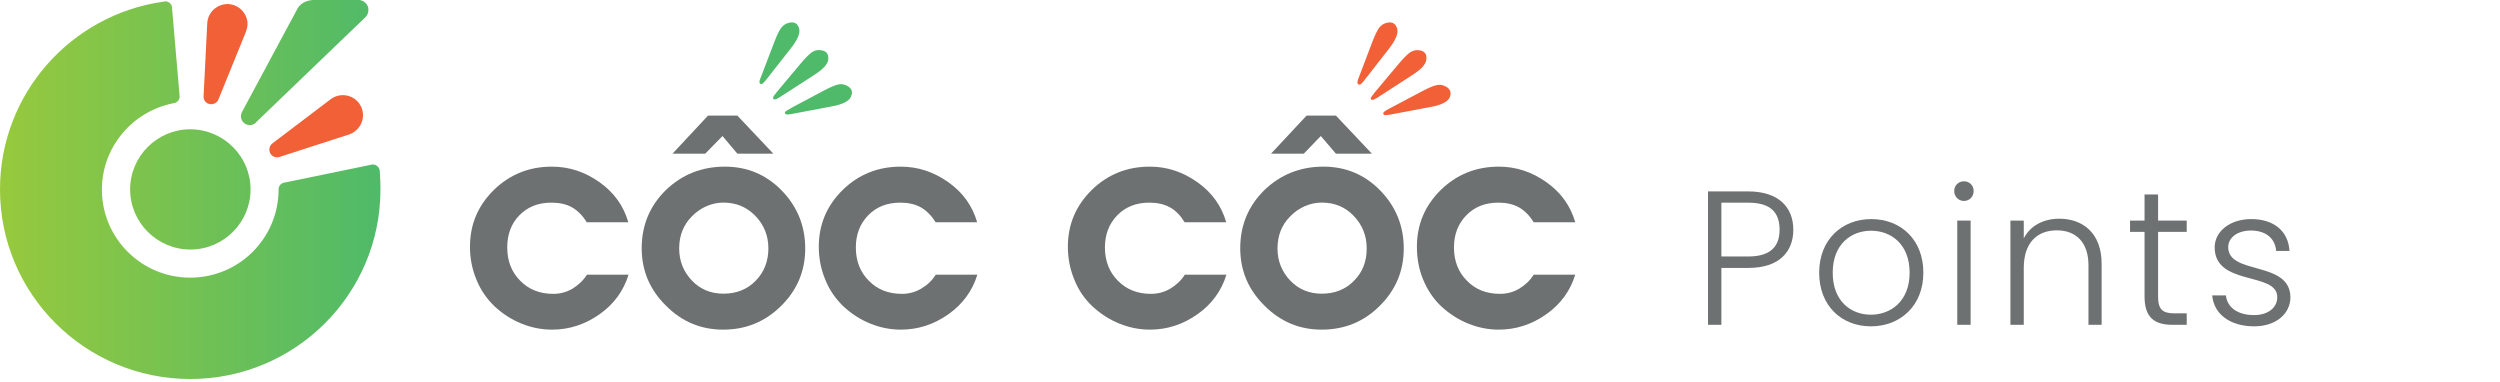 <svg width="262" height="40" viewBox="0 0 262 40" fill="none" xmlns="http://www.w3.org/2000/svg">
    <path d="M25.784 3.308L22.894 10.419C22.736 10.824 22.262 11.027 21.833 10.869C21.494 10.734 21.314 10.419 21.336 10.082L21.72 2.43C21.788 1.26 22.781 0.383 23.933 0.428C25.107 0.495 25.988 1.485 25.942 2.633C25.92 2.858 25.852 3.083 25.784 3.308Z" fill="#F16037"/>
    <path fill-rule="evenodd" clip-rule="evenodd" d="M32.897 0H37.615C38.135 0 38.631 0.518 38.609 0.99C38.609 1.548 38.342 1.779 38.161 1.935C38.152 1.943 38.143 1.95 38.135 1.958L26.846 12.805V12.827C26.484 13.21 25.875 13.21 25.513 12.827C25.22 12.535 25.175 12.107 25.355 11.747C25.355 11.747 30.752 1.688 31.18 0.9C31.61 0.113 32.535 0 32.897 0ZM39.873 19.848C39.873 30.83 30.955 39.719 19.937 39.719C8.941 39.719 0 30.83 0 19.848C0 9.834 7.428 1.552 17.092 0.18C17.134 0.169 17.176 0.164 17.216 0.158C17.262 0.152 17.304 0.147 17.34 0.135C17.656 0.157 17.927 0.36 18.017 0.675L18.04 0.967L18.808 9.901L18.83 10.149C18.808 10.464 18.582 10.712 18.288 10.802C18.243 10.802 18.198 10.802 18.153 10.824C13.908 11.657 10.68 15.393 10.68 19.871C10.68 24.957 14.811 29.097 19.937 29.097C25.039 29.097 29.171 24.979 29.194 19.916V19.893V19.848V19.803C29.216 19.488 29.419 19.241 29.713 19.151L29.848 19.128L38.812 17.283L39.015 17.238H39.06C39.399 17.238 39.693 17.463 39.783 17.8C39.783 17.832 39.788 17.863 39.793 17.897C39.799 17.935 39.805 17.977 39.805 18.025C39.851 18.588 39.873 19.218 39.873 19.848ZM26.259 19.849C26.259 23.314 23.436 26.15 19.959 26.15C16.482 26.15 13.637 23.337 13.637 19.849C13.637 16.383 16.459 13.547 19.959 13.547C23.436 13.57 26.259 16.383 26.259 19.849Z" fill="url(#paint0_linear)"/>
    <path d="M36.599 14.088L29.284 16.45C28.855 16.585 28.403 16.36 28.268 15.933C28.155 15.595 28.291 15.235 28.539 15.033L34.657 10.397C35.583 9.699 36.915 9.879 37.615 10.802C38.315 11.725 38.135 13.052 37.209 13.75C37.028 13.908 36.803 14.02 36.599 14.088Z" fill="#F16037"/>
    <path d="M61.514 28.784H65.872C65.352 30.479 64.336 31.879 62.823 32.941C61.31 34.003 59.662 34.546 57.856 34.546C56.772 34.546 55.711 34.342 54.649 33.913C53.588 33.484 52.662 32.873 51.827 32.105C51.014 31.314 50.359 30.388 49.93 29.303C49.478 28.219 49.253 27.067 49.253 25.869C49.253 23.519 50.088 21.553 51.759 19.904C53.43 18.277 55.462 17.464 57.833 17.464C59.639 17.464 61.288 18.006 62.823 19.091C64.359 20.175 65.352 21.576 65.849 23.293H61.491C61.062 22.593 60.543 22.073 59.956 21.734C59.369 21.395 58.623 21.237 57.788 21.237C56.388 21.237 55.282 21.689 54.424 22.57C53.566 23.451 53.159 24.581 53.159 25.937C53.159 27.338 53.611 28.513 54.514 29.416C55.417 30.343 56.569 30.795 57.991 30.795C58.714 30.795 59.369 30.614 60.001 30.253C60.611 29.868 61.13 29.394 61.514 28.784Z" fill="#6E7171"/>
    <path d="M75.965 17.464C78.313 17.464 80.3 18.299 81.926 19.968C83.552 21.638 84.387 23.669 84.387 26.038C84.387 28.385 83.552 30.394 81.858 32.063C80.165 33.733 78.155 34.546 75.784 34.546C73.458 34.546 71.449 33.711 69.778 32.018C68.084 30.348 67.249 28.34 67.249 26.016C67.249 23.624 68.084 21.593 69.778 19.923C71.471 18.299 73.526 17.464 75.965 17.464ZM75.807 21.232C75.197 21.232 74.587 21.367 74.023 21.616C73.458 21.864 72.939 22.225 72.51 22.676C71.629 23.556 71.178 24.685 71.178 26.038C71.178 27.347 71.629 28.476 72.51 29.401C73.391 30.326 74.497 30.777 75.829 30.777C77.184 30.777 78.313 30.326 79.194 29.423C80.074 28.521 80.526 27.392 80.526 26.038C80.526 24.707 80.074 23.579 79.171 22.631C78.245 21.683 77.139 21.232 75.807 21.232Z" fill="#6E7171"/>
    <path d="M70.478 16.103L74.204 12.112H77.275L81.045 16.103H77.275L75.716 14.254L73.91 16.103H70.478Z" fill="#6E7171"/>
    <path d="M98.07 28.784H102.428C101.909 30.479 100.893 31.879 99.38 32.941C97.867 34.003 96.219 34.546 94.412 34.546C93.329 34.546 92.267 34.342 91.206 33.913C90.145 33.484 89.219 32.873 88.384 32.105C87.571 31.314 86.916 30.388 86.487 29.303C86.035 28.219 85.809 27.067 85.809 25.869C85.809 23.519 86.645 21.553 88.316 19.904C89.987 18.277 92.019 17.464 94.39 17.464C96.196 17.464 97.845 18.006 99.38 19.091C100.916 20.175 101.909 21.576 102.406 23.293H98.048C97.619 22.593 97.1 22.073 96.512 21.734C95.903 21.395 95.18 21.237 94.345 21.237C92.945 21.237 91.838 21.689 90.98 22.57C90.122 23.451 89.693 24.581 89.693 25.937C89.693 27.338 90.145 28.513 91.048 29.416C91.951 30.343 93.103 30.795 94.525 30.795C95.248 30.795 95.925 30.614 96.535 30.253C97.19 29.868 97.687 29.394 98.07 28.784Z" fill="#6E7171"/>
    <path d="M124.173 28.784H128.531C128.012 30.479 126.996 31.879 125.483 32.941C123.97 34.003 122.322 34.546 120.515 34.546C119.431 34.546 118.37 34.342 117.309 33.913C116.248 33.484 115.322 32.873 114.486 32.105C113.651 31.314 113.019 30.388 112.59 29.303C112.138 28.219 111.912 27.067 111.912 25.869C111.912 23.519 112.748 21.553 114.419 19.904C116.09 18.277 118.122 17.464 120.493 17.464C122.299 17.464 123.947 18.006 125.483 19.091C127.018 20.175 128.012 21.576 128.509 23.293H124.151C123.722 22.593 123.225 22.073 122.615 21.734C122.005 21.395 121.283 21.237 120.447 21.237C119.048 21.237 117.941 21.689 117.083 22.57C116.225 23.451 115.796 24.581 115.796 25.937C115.796 27.338 116.248 28.513 117.151 29.416C118.054 30.343 119.206 30.795 120.628 30.795C121.351 30.795 122.028 30.614 122.638 30.253C123.27 29.868 123.789 29.394 124.173 28.784Z" fill="#6E7171"/>
    <path d="M138.692 17.464C141.04 17.464 143.027 18.299 144.653 19.968C146.279 21.638 147.114 23.669 147.114 26.038C147.114 28.385 146.279 30.394 144.585 32.063C142.914 33.733 140.882 34.546 138.511 34.546C136.186 34.546 134.176 33.711 132.505 32.018C130.812 30.348 129.976 28.34 129.976 26.016C129.976 23.624 130.812 21.593 132.505 19.923C134.199 18.299 136.253 17.464 138.692 17.464ZM138.511 21.232C137.902 21.232 137.292 21.367 136.727 21.616C136.163 21.864 135.644 22.225 135.215 22.676C134.334 23.556 133.882 24.685 133.882 26.038C133.882 27.347 134.334 28.476 135.215 29.401C136.095 30.326 137.202 30.777 138.534 30.777C139.889 30.777 141.018 30.326 141.898 29.423C142.802 28.521 143.231 27.392 143.231 26.038C143.231 24.707 142.779 23.579 141.876 22.631C140.973 21.683 139.866 21.232 138.511 21.232Z" fill="#6E7171"/>
    <path d="M133.205 16.103L136.931 12.112H140.002L143.773 16.103H140.002L138.421 14.254L136.637 16.103H133.205Z" fill="#6E7171"/>
    <path d="M160.73 28.784H165.088C164.569 30.479 163.553 31.879 162.04 32.941C160.527 34.003 158.879 34.546 157.072 34.546C155.988 34.546 154.927 34.342 153.866 33.913C152.805 33.484 151.879 32.873 151.043 32.105C150.208 31.314 149.598 30.388 149.147 29.303C148.695 28.219 148.492 27.067 148.492 25.869C148.492 23.519 149.327 21.553 150.998 19.904C152.669 18.277 154.701 17.464 157.072 17.464C158.879 17.464 160.527 18.006 162.062 19.091C163.598 20.175 164.591 21.576 165.088 23.293H160.73C160.301 22.593 159.782 22.073 159.195 21.734C158.585 21.395 157.862 21.237 157.027 21.237C155.627 21.237 154.521 21.689 153.663 22.57C152.805 23.451 152.375 24.581 152.375 25.937C152.375 27.338 152.827 28.513 153.73 29.416C154.633 30.343 155.785 30.795 157.208 30.795C157.93 30.795 158.608 30.614 159.217 30.253C159.849 29.868 160.346 29.394 160.73 28.784Z" fill="#6E7171"/>
    <path d="M79.803 7.919L81.158 4.379C81.429 3.68 81.655 3.207 81.858 2.936C82.061 2.665 82.31 2.485 82.648 2.395C83.236 2.237 83.619 2.462 83.755 3.026C83.868 3.5 83.574 4.199 82.852 5.1L80.232 8.437C80.052 8.663 79.916 8.775 79.849 8.798C79.713 8.82 79.645 8.798 79.6 8.663C79.555 8.595 79.623 8.347 79.803 7.919Z" fill="#4FBA69"/>
    <path d="M81.474 9.564L83.913 6.656C84.387 6.092 84.771 5.709 85.042 5.506C85.313 5.303 85.629 5.213 85.968 5.258C86.577 5.303 86.848 5.619 86.803 6.228C86.758 6.724 86.261 7.265 85.268 7.896L81.7 10.196C81.452 10.354 81.294 10.421 81.203 10.421C81.068 10.421 81 10.354 81.023 10.218C81.023 10.128 81.181 9.925 81.474 9.564Z" fill="#4FBA69"/>
    <path d="M82.987 11.278L86.329 9.497C86.984 9.159 87.481 8.933 87.797 8.866C88.135 8.775 88.451 8.821 88.745 8.978C89.287 9.249 89.422 9.655 89.151 10.196C88.926 10.624 88.248 10.963 87.097 11.165L82.919 11.954C82.648 12 82.468 12.022 82.377 11.977C82.265 11.909 82.219 11.842 82.287 11.729C82.355 11.639 82.581 11.504 82.987 11.278Z" fill="#4FBA69"/>
    <path d="M142.463 7.964L143.818 4.401C144.088 3.702 144.314 3.229 144.517 2.936C144.721 2.665 144.969 2.485 145.308 2.395C145.895 2.237 146.279 2.462 146.437 3.049C146.55 3.522 146.256 4.221 145.534 5.145L142.914 8.505C142.734 8.73 142.598 8.843 142.53 8.865C142.395 8.888 142.327 8.865 142.282 8.73C142.214 8.64 142.282 8.392 142.463 7.964Z" fill="#F16037"/>
    <path d="M144.134 9.61L146.595 6.679C147.069 6.115 147.453 5.732 147.724 5.529C147.995 5.326 148.311 5.236 148.65 5.258C149.259 5.303 149.553 5.641 149.485 6.228C149.44 6.724 148.943 7.287 147.927 7.919L144.337 10.241C144.088 10.399 143.93 10.466 143.84 10.466C143.705 10.466 143.637 10.399 143.659 10.263C143.682 10.196 143.84 9.97 144.134 9.61Z" fill="#F16037"/>
    <path d="M145.669 11.346L149.033 9.565C149.688 9.226 150.185 9.001 150.524 8.933C150.862 8.843 151.179 8.888 151.472 9.046C152.014 9.317 152.15 9.722 151.901 10.264C151.675 10.692 150.998 11.03 149.824 11.233L145.624 12.022C145.33 12.067 145.15 12.09 145.082 12.045C144.969 11.977 144.924 11.887 144.992 11.797C145.037 11.707 145.263 11.549 145.669 11.346Z" fill="#F16037"/>
    <path d="M180.4 26.88V21.24H183.22C185.58 21.24 186.5 22.28 186.5 24.08C186.5 25.8 185.58 26.88 183.22 26.88H180.4ZM187.94 24.08C187.94 21.78 186.46 20.06 183.22 20.06H179V34.04H180.4V28.08H183.22C186.5 28.08 187.94 26.34 187.94 24.08Z" fill="#6E7171"/>
    <path d="M201.569 28.58C201.569 25.1 199.189 22.96 196.109 22.96C193.049 22.96 190.649 25.1 190.649 28.58C190.649 32.04 192.989 34.2 196.069 34.2C199.149 34.2 201.569 32.04 201.569 28.58ZM192.069 28.58C192.069 25.58 194.009 24.18 196.089 24.18C198.169 24.18 200.129 25.58 200.129 28.58C200.129 31.58 198.129 32.98 196.069 32.98C193.989 32.98 192.069 31.58 192.069 28.58Z" fill="#6E7171"/>
    <path d="M205.121 34.04H206.521V23.12H205.121V34.04ZM205.821 21.06C206.381 21.06 206.841 20.62 206.841 20.02C206.841 19.42 206.381 19 205.821 19C205.261 19 204.801 19.42 204.801 20.02C204.801 20.62 205.261 21.06 205.821 21.06Z" fill="#6E7171"/>
    <path d="M218.871 34.04H220.251V27.64C220.251 24.44 218.291 22.92 215.811 22.92C214.191 22.92 212.791 23.62 212.091 24.98V23.12H210.691V34.04H212.091V28.08C212.091 25.42 213.511 24.14 215.551 24.14C217.551 24.14 218.871 25.38 218.871 27.8V34.04Z" fill="#6E7171"/>
    <path d="M224.748 31.08C224.748 33.26 225.768 34.04 227.668 34.04H229.168V32.84H227.888C226.628 32.84 226.168 32.42 226.168 31.08V24.3H229.168V23.12H226.168V20.38H224.748V23.12H223.228V24.3H224.748V31.08Z" fill="#6E7171"/>
    <path d="M240.037 31.14C239.977 27.28 233.517 28.86 233.517 25.9C233.517 24.94 234.437 24.16 235.897 24.16C237.557 24.16 238.457 25.08 238.537 26.3H239.937C239.817 24.2 238.277 22.96 235.937 22.96C233.637 22.96 232.097 24.3 232.097 25.92C232.097 30.02 238.657 28.44 238.657 31.14C238.657 32.18 237.777 33.02 236.217 33.02C234.437 33.02 233.397 32.16 233.277 30.96H231.837C232.017 32.96 233.757 34.2 236.237 34.2C238.497 34.2 240.037 32.9 240.037 31.14Z" fill="#6E7171"/>
    <defs>
        <linearGradient id="paint0_linear" x1="0" y1="24.273" x2="39.873" y2="24.273" gradientUnits="userSpaceOnUse">
            <stop stop-color="#97C93D"/>
            <stop offset="1" stop-color="#4FBA69"/>
        </linearGradient>
    </defs>
</svg>
